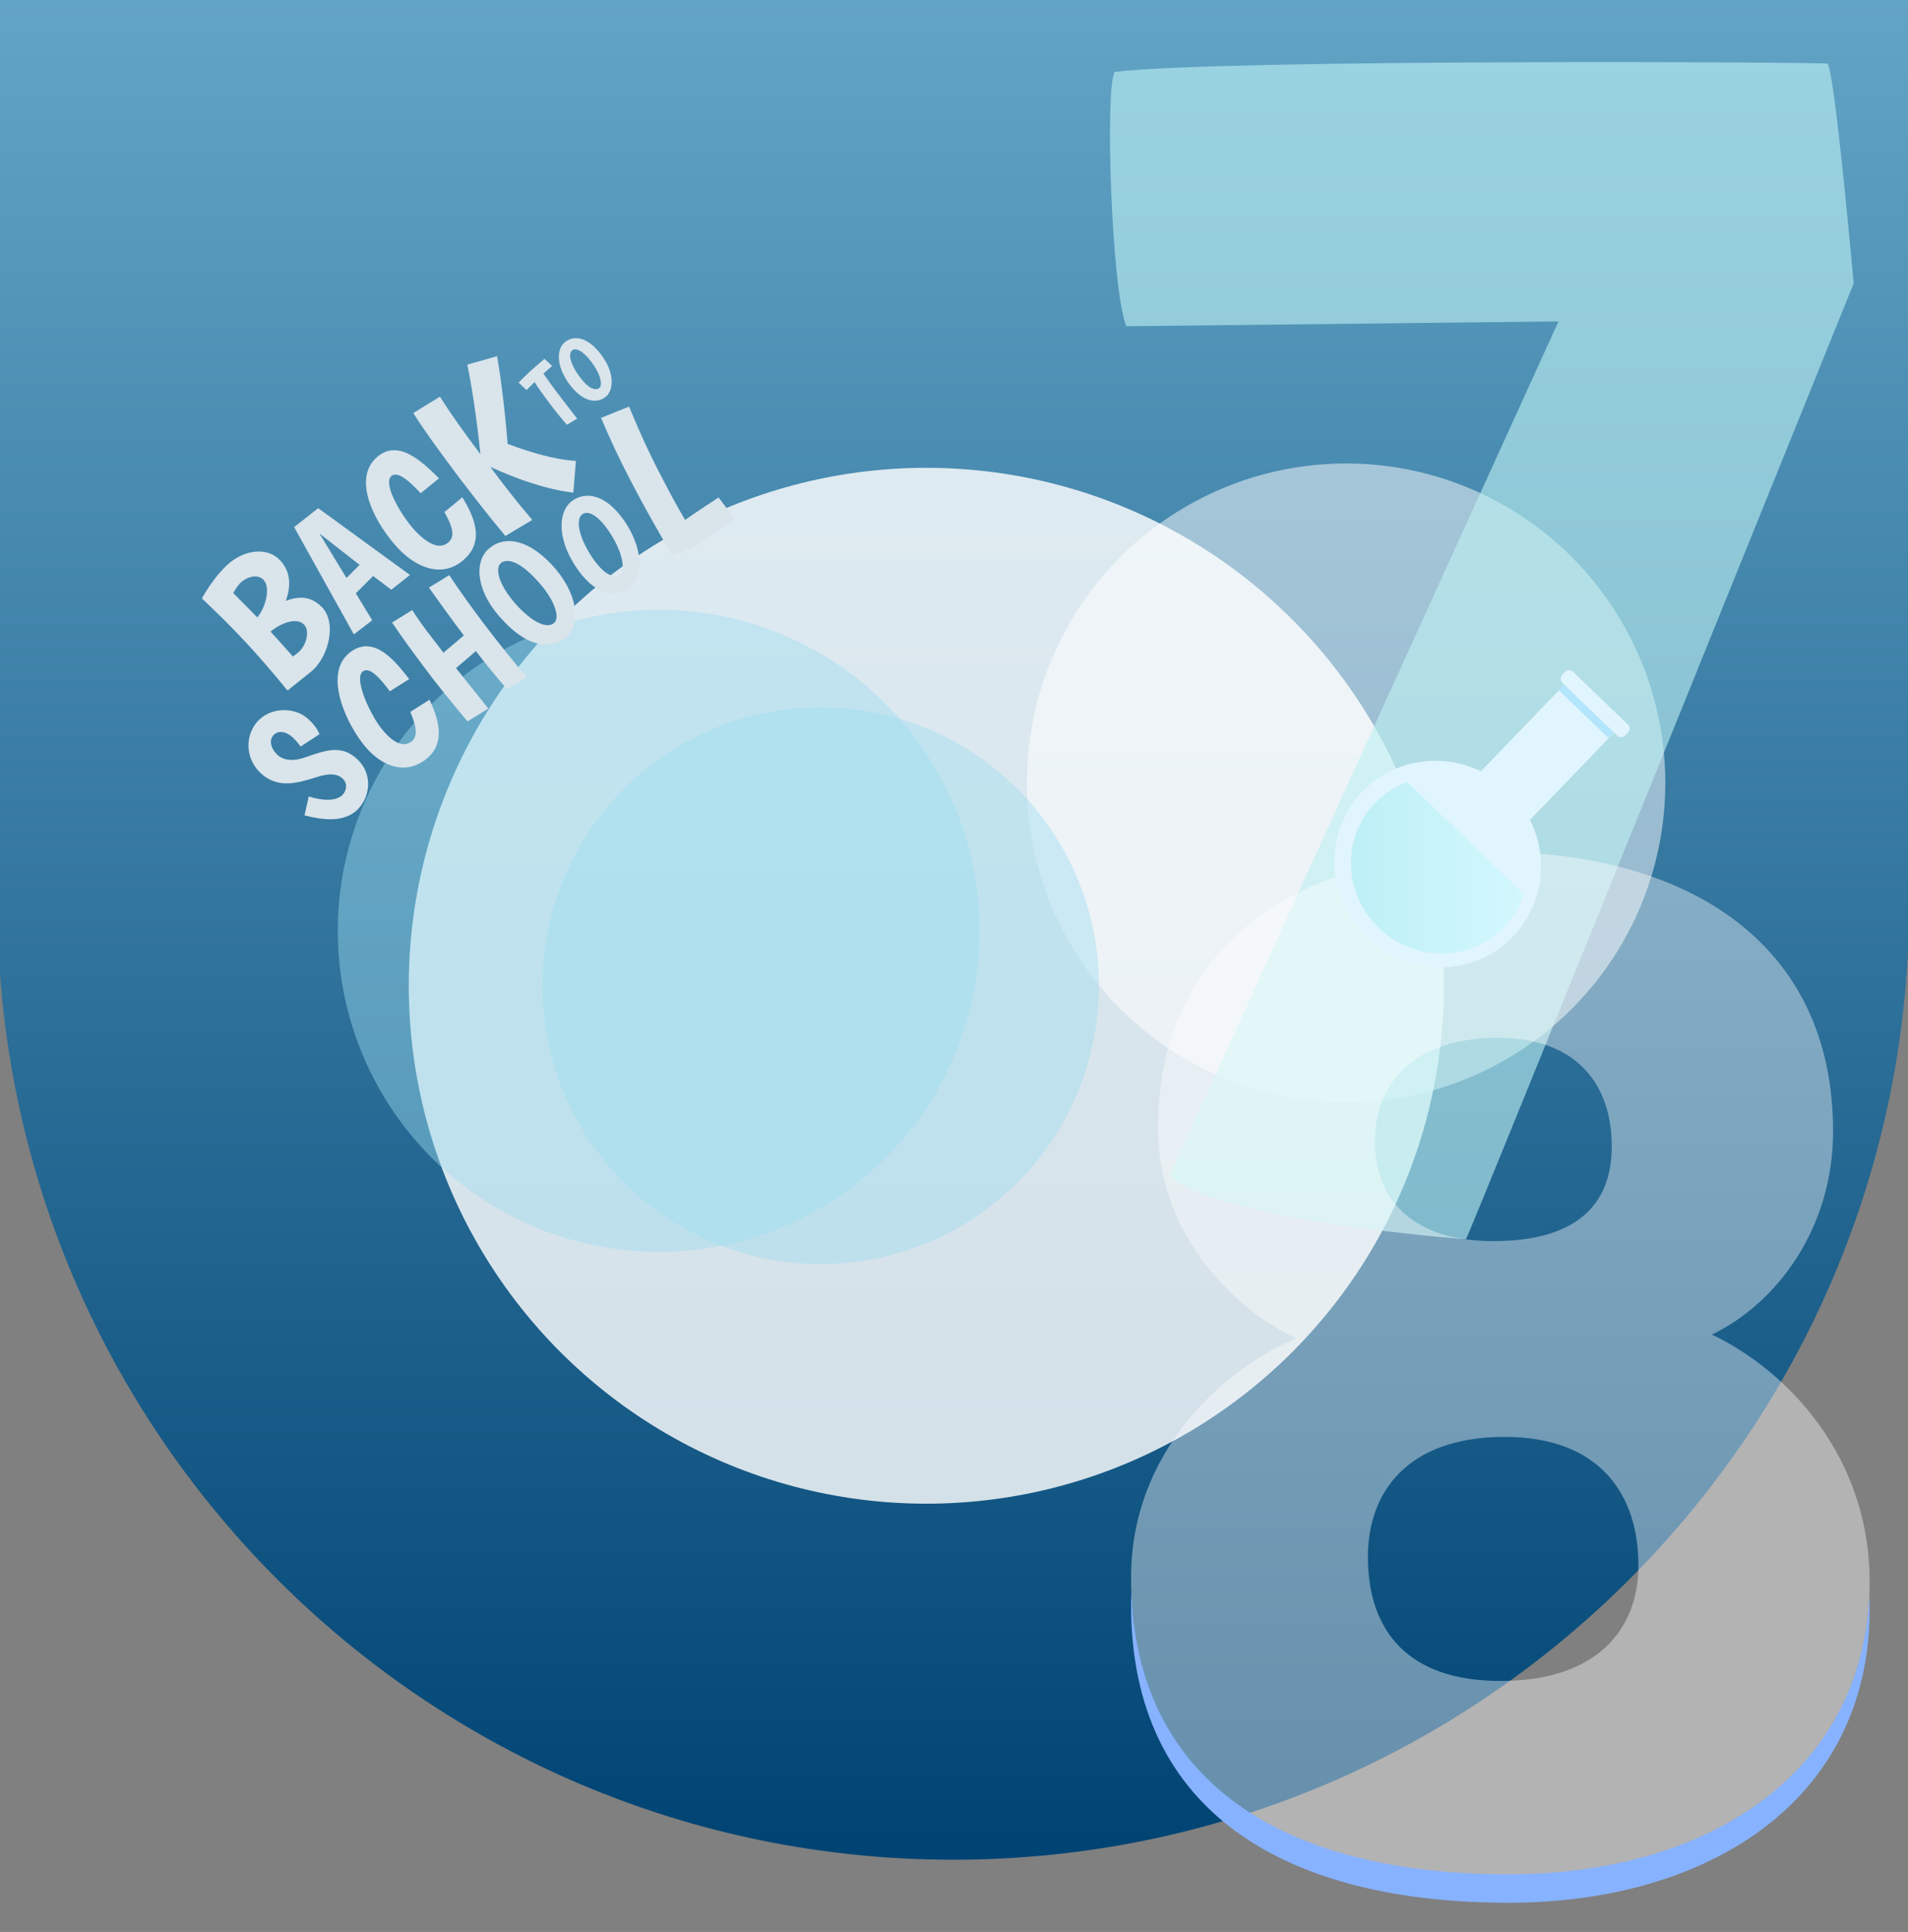<?xml version="1.0" encoding="utf-8"?>
<!-- Generator: Adobe Illustrator 22.0.1, SVG Export Plug-In . SVG Version: 6.00 Build 0)  -->
<svg version="1.1" id="Layer_1" xmlns="http://www.w3.org/2000/svg" xmlns:xlink="http://www.w3.org/1999/xlink" x="0px" y="0px"
	 viewBox="0 0 1268.2 1283.9" style="enable-background:new 0 0 1268.2 1283.9;" xml:space="preserve">
<rect x="0" y="0" width="1268.2" height="1283.9" fill="#808080" stroke="none"/>
<style type="text/css">
	.st0{clip-path:url(#SVGID_2_);fill:url(#SVGID_3_);}
	.st1{opacity:0.82;clip-path:url(#SVGID_5_);fill:#FFFFFF;enable-background:new    ;}
	.st2{opacity:0.5;clip-path:url(#SVGID_7_);fill:#FFFFFF;enable-background:new    ;}
	.st3{opacity:0.61;clip-path:url(#SVGID_9_);}
	.st4{fill:#BEF1F2;}
	.st5{clip-path:url(#SVGID_11_);}
	.st6{opacity:0.4;}
	.st7{fill:#FFFFFF;}
	.st8{clip-path:url(#SVGID_13_);fill:#87B2FF;}
	.st9{opacity:0.44;clip-path:url(#SVGID_15_);fill:#9DDDEF;enable-background:new    ;}
	.st10{opacity:0.44;clip-path:url(#SVGID_17_);fill:#9DDDEF;enable-background:new    ;}
	.st11{clip-path:url(#SVGID_19_);}
	.st12{fill:#E1F5FE;}
	.st13{opacity:0.27;fill:url(#SVGID_20_);enable-background:new    ;}
	.st14{fill:#B3E5FC;}
	.st15{clip-path:url(#SVGID_22_);}
	.st16{fill:#D9E4EB;}
</style>
<g>
	<g>
		<defs>
			<rect id="SVGID_1_" x="-3" y="0" width="1292.7" height="1274.2"/>
		</defs>
		<clipPath id="SVGID_2_">
			<use xlink:href="#SVGID_1_"  style="overflow:visible;"/>
		</clipPath>
		
			<linearGradient id="SVGID_3_" gradientUnits="userSpaceOnUse" x1="1233.625" y1="-587.592" x2="1233.625" y2="6173.355" gradientTransform="matrix(0.569 0 0 -0.569 -68.166 901.709)">
			<stop  offset="2.434593e-03" style="stop-color:#004474"/>
			<stop  offset="0.289" style="stop-color:#599BBE"/>
			<stop  offset="0.476" style="stop-color:#8FCFEB"/>
			<stop  offset="0.508" style="stop-color:#99D2EC"/>
			<stop  offset="0.663" style="stop-color:#C5E2EE"/>
			<stop  offset="0.803" style="stop-color:#E5EDF0"/>
			<stop  offset="0.92" style="stop-color:#F8F4F2"/>
			<stop  offset="1" style="stop-color:#FFF6F2"/>
		</linearGradient>
		<path class="st0" d="M1269-1974.5c0-351-284.5-635.7-635.3-635.7S-1.7-2325.6-1.7-1974.5c0,18.1,0.9,35.8,2.3,53.6h-2.3V574.2h0.6
			c-0.4,8.7-0.6,17.3-0.6,26c0,351,284.5,635.7,635.3,635.7S1269,951.3,1269,600.3c0-8.7-0.2-17.5-0.6-26h0.6V-1921h-2.3
			C1268.1-1938.5,1269-1956.4,1269-1974.5z"/>
	</g>
	<g>
		<defs>
			<rect id="SVGID_4_" x="-3" y="0" width="1292.7" height="1274.2"/>
		</defs>
		<clipPath id="SVGID_5_">
			<use xlink:href="#SVGID_4_"  style="overflow:visible;"/>
		</clipPath>
		<ellipse class="st1" cx="615.7" cy="655.1" rx="344" ry="344.2"/>
	</g>
	<g>
		<defs>
			<rect id="SVGID_6_" x="-3" y="0" width="1292.7" height="1274.2"/>
		</defs>
		<clipPath id="SVGID_7_">
			<use xlink:href="#SVGID_6_"  style="overflow:visible;"/>
		</clipPath>
		<ellipse class="st2" cx="894.7" cy="520.3" rx="212.2" ry="212.3"/>
	</g>
	<g>
		<defs>
			<rect id="SVGID_8_" x="-3" y="0" width="1292.7" height="1274.2"/>
		</defs>
		<clipPath id="SVGID_9_">
			<use xlink:href="#SVGID_8_"  style="overflow:visible;"/>
		</clipPath>
		<g class="st3">
			<path class="st4" d="M1035.9,213.6l-287.3,3.2c-9.8-24.1-14.3-157.9-7.7-169c70.2-8.7,471.6-6.6,473.7-5.5
				c4.5,1.1,17.5,146,17.5,146S975.5,823.5,974.4,823.5c-2.1,0-162.3-12.2-197.3-41.6L1035.9,213.6z"/>
		</g>
	</g>
	<g>
		<defs>
			<rect id="SVGID_10_" x="-3" y="0" width="1292.7" height="1274.2"/>
		</defs>
		<clipPath id="SVGID_11_">
			<use xlink:href="#SVGID_10_"  style="overflow:visible;"/>
		</clipPath>
		<g class="st5">
			<g class="st6">
				<path class="st7" d="M861.4,889.4c-45-21.6-91.7-72.1-91.7-139.6c0-125.7,99.4-183.7,222-183.7c129.2,0,226.7,60,226.7,185.7
					c0,64.7-37.5,114.4-80.6,135.1c49.7,23.5,104.9,80.7,104.9,164.1c0,127.4-107.7,195-239.9,195c-147.2,0-251-59.1-251-197.8
					C751.8,967.1,809.8,911.8,861.4,889.4z M997.3,1117.1c62.7,0,91.7-32.9,91.7-76.8c0-47.8-26.2-85.4-88.9-85.4
					c-65.5,0-90.9,37.6-90.9,79.6C909.2,1084.3,936.3,1117.1,997.3,1117.1z M1071.3,761.8c0-40.3-22.4-72.1-75.9-72.1
					c-57.2,0-81.5,31.8-81.5,68.5c0,38.4,24.3,66.6,78.7,66.6C1045.9,824.8,1071.3,802.2,1071.3,761.8z"/>
			</g>
		</g>
	</g>
	<g>
		<defs>
			<rect id="SVGID_12_" x="-3" y="0" width="1292.7" height="1274.2"/>
		</defs>
		<clipPath id="SVGID_13_">
			<use xlink:href="#SVGID_12_"  style="overflow:visible;"/>
		</clipPath>
		<path class="st8" d="M1002.8,1245.6c-143.3,0-245.7-56.1-250.8-187.4c-0.2,2.8-0.2,5.8-0.2,8.5c0,138.7,104.1,197.8,251,197.8
			c132,0,239.9-67.4,239.9-195c0-3.2,0-6.2-0.2-9.4C1237,1181.6,1131.6,1245.6,1002.8,1245.6z"/>
	</g>
	<g>
		<defs>
			<rect id="SVGID_14_" x="-3" y="0" width="1292.7" height="1274.2"/>
		</defs>
		<clipPath id="SVGID_15_">
			<use xlink:href="#SVGID_14_"  style="overflow:visible;"/>
		</clipPath>
		<ellipse class="st9" cx="545.5" cy="655.1" rx="184.9" ry="185"/>
	</g>
	<g>
		<defs>
			<rect id="SVGID_16_" x="-3" y="0" width="1292.7" height="1274.2"/>
		</defs>
		<clipPath id="SVGID_17_">
			<use xlink:href="#SVGID_16_"  style="overflow:visible;"/>
		</clipPath>
		<ellipse class="st10" cx="437.8" cy="618.6" rx="213.3" ry="213.4"/>
	</g>
	<g>
		<defs>
			<rect id="SVGID_18_" x="-3" y="0" width="1292.7" height="1274.2"/>
		</defs>
		<clipPath id="SVGID_19_">
			<use xlink:href="#SVGID_18_"  style="overflow:visible;"/>
		</clipPath>
		<g class="st11">
			<path class="st12" d="M1005.6,622.5c-26,26.9-69.5,27.3-97,0.6c-27.5-26.7-29-70.2-3-97.1c26-26.9,69.5-27.3,97-0.6
				C1030.3,551.8,1031.6,595.4,1005.6,622.5z"/>
			
				<rect x="933.4" y="500.9" transform="matrix(0.694 -0.72 0.72 0.694 -69.474 884.066)" class="st12" width="145.3" height="45.9"/>
			
				<linearGradient id="SVGID_20_" gradientUnits="userSpaceOnUse" x1="1698.218" y1="571.188" x2="1899.822" y2="571.188" gradientTransform="matrix(0.569 0 0 -0.569 -68.166 901.709)">
				<stop  offset="2.434593e-03" style="stop-color:#61E0E3"/>
				<stop  offset="1" style="stop-color:#ABFFFF"/>
			</linearGradient>
			<path class="st13" d="M935.4,519.8c-8.1,3-15.4,7.7-21.5,13.9c-22.2,23-21.1,60.2,2.6,83c23.7,22.8,60.8,22.6,83-0.4
				c6.2-6.4,10.7-13.9,13.2-22L935.4,519.8z"/>
			<path class="st12" d="M1081.9,481.4l-36.3-35c-1.5-1.5-3.8-1.5-5.3,0l-1.9,2.1c-1.5,1.5-1.3,3.8,0.2,5.3l36.3,35
				c1.5,1.5,3.8,1.5,5.3,0l1.9-2.1C1083.6,485.3,1083.4,482.9,1081.9,481.4z"/>
			
				<rect x="1052" y="450.4" transform="matrix(0.694 -0.72 0.72 0.694 -18.321 903.534)" class="st14" width="5.1" height="45.9"/>
		</g>
	</g>
	<g>
		<defs>
			<rect id="SVGID_21_" x="-3" y="0" width="1292.7" height="1274.2"/>
		</defs>
		<clipPath id="SVGID_22_">
			<use xlink:href="#SVGID_21_"  style="overflow:visible;"/>
		</clipPath>
		<g class="st15">
			<path class="st16" d="M150.6,375.8c11.3-10.7,27.1-12.6,35.6-3.4c7.5,7.9,7,17.9,3.8,26.9c8.5-3.2,16.6-3.4,24.1,4.3
				c9.6,10.2,4.7,31.6-6.2,41.8c-1.3,1.1-2.3,1.9-3.4,2.8l-13.4,10.7c-9.8-12-21.1-25.2-31.1-35.6c-9-9.6-17.3-17.5-25.8-25.6
				C138.6,389.7,144.6,381.5,150.6,375.8z M179.8,419.7c4.9,5.3,9.8,10.9,14.9,16.6c1.3-0.9,2.6-1.9,4.3-3.4
				c4.7-4.5,7-13.7,3.2-17.7C197.9,410.6,188.7,412.7,179.8,419.7z M155,394.1c5.3,5.3,10.9,10.9,16,16.2c4.5-4.9,9.6-19.2,4.1-25
				c-3.6-3.8-10.2-2.6-15.4,2.1C158,389.2,156.5,391.6,155,394.1z"/>
			<path class="st16" d="M248,382.8l-11.5,11.5l10.9,17.9l-12.2,9.4l-39.7-71.3l16-12.6l61,44.4l-12.4,9.8L248,382.8z M230.3,384.1
				l8.7-8.7l-26.7-20.9L230.3,384.1z"/>
			<path class="st16" d="M279.6,327.8c-6-6.4-15.1-15.6-19.6-11.3c-5.8,5.5,7.7,27.5,16,36.3c8.5,9,16.8,12.8,22.4,7.3
				c4.9-4.7,0.9-12.6-3-19.8l11.9-9.8c10,16,13.2,30.1,1.7,40.8c-13.2,12.6-30.7,7.5-44.1-6.6c-14.5-15.2-31.1-45-15.1-60.2
				c14.1-13.4,30.1,1.5,42,13.4L279.6,327.8z"/>
			<path class="st16" d="M330.4,236.7c2.3,13,5.3,36.3,7,58.3c14.9,5.5,31.1,10.5,45.4,11.3l-1.7,21.1c-17.5-2.1-36.3-8.5-55.2-17.1
				c8.7,11.7,18.3,24.1,27.9,35.2l-17.9,10.7c-10.7-12.8-20.3-25.2-30.1-38c-11.9-15.8-23.5-31.6-31.1-43.7l17.7-10.9
				c7,11.1,16.2,24.1,26.9,38.2c-2.3-23.3-6-46.9-8.7-59.5L330.4,236.7z"/>
			<path class="st16" d="M376.8,282.3c-4.3-4.9-8.7-10.5-12.8-16c-3-4.1-4.7-6.2-8.7-12.4c-3,3-5.3,5.3-5.3,5.3l-5.3-4.9
				c0,0,4.3-4.5,8.5-8.3c4.3-3.8,8.7-7.5,8.7-7.5l5.1,4.7c0,0-2.6,2.1-5.8,5.1c3.4,4.9,6,8.5,9.4,13c4.5,5.8,8.7,11.3,13,16.9
				L376.8,282.3z"/>
			<path class="st16" d="M375.8,227.1c5.8-4.3,14.7-3.4,23.7,8.5c9,11.7,8.7,23.7,3,28.2c-5.8,4.5-14.9,3.6-23.9-8.3
				C369.6,243.5,369.6,231.7,375.8,227.1z M398.2,258c2.6-1.9,1.1-9.2-5.1-17.5c-6-7.9-10.5-9.4-12.8-7.7c-2.8,2.1-1.3,9.2,4.9,17.5
				C390.9,258.2,395.6,259.7,398.2,258z"/>
			<path class="st16" d="M199.8,496.1c-2.1-3-4.3-5.3-6.4-7c-4.9-3.8-9.6-3.2-11.9-0.2c-3.2,4.1-0.6,9.8,3.4,13.2
				c4.5,3.6,10.7,3.6,17.1,1.5c14.5-5.1,23.9-8.3,33.7-0.6c11.9,9.4,10.7,24.3,3.8,32.9c-9.4,12-26.2,8.7-37.1,6l2.8-12.6
				c8.7,2.8,18.8,3.6,23-1.7c2.1-2.6,3.2-7.3-1.1-10.7c-4.7-3.8-11.7-2.1-18.1,0c-11.7,3.6-23.5,6.8-34.1-1.7
				c-11.7-9.4-12.4-24.8-4.7-34.6c9-11.3,25.4-10.5,33.7-3.6c2.3,1.9,6.6,6.2,8.5,10.9L199.8,496.1z"/>
			<path class="st16" d="M259.1,459.4c-5.1-6.8-13-16.9-17.9-13.2c-6.2,4.7,4.5,27.5,11.5,36.9c7.3,9.6,14.9,14.3,20.9,9.6
				c5.1-4.1,2.1-12.2-0.9-19.6l12.8-8.1c7.9,16.6,9.4,30.7-2.8,39.9c-14.3,10.7-30.7,3.8-42-11.3c-12.4-16.4-25.2-47.2-7.9-60.2
				c15.4-11.5,29,4.7,39.2,17.9L259.1,459.4z"/>
			<path class="st16" d="M298.6,382.2c7,10.5,14.9,21.6,22.8,32c10.5,13.9,20.9,26.7,28.8,35.8l-13,8.1
				c-5.3-5.8-12.8-14.9-20.9-25.4l-13.2,11.3c7.3,9,14.3,17.9,21.5,26.9l-13.9,8.5c-10.2-12.2-20.3-24.5-29.6-37.1
				c-7-9.4-14.1-19-20.5-28.6l13.4-8.3c3.8,6,7.9,11.7,12.4,17.5c2.6,3.4,5.8,7.3,8.3,10.9l13.6-11.5c-8.1-10.7-16-21.6-23.2-31.8
				L298.6,382.2z"/>
			<path class="st16" d="M324.4,365.1c9-8.5,24.5-8.7,42.2,10c17.5,18.6,19.6,39.1,10.7,47.6c-9.2,8.7-24.7,9-42.4-9.8
				C316.9,394.6,314.6,374.3,324.4,365.1z M368.5,413.8c3.8-3.6,0.2-15.8-12.2-28.8c-11.5-12.4-19.6-14.1-23.5-10.7
				c-4.3,4.1-0.4,16.2,11.7,29C356.4,415.7,364.7,417.4,368.5,413.8z"/>
			<path class="st16" d="M381.1,332.3c9.2-6,22.8-3.4,35.2,15.8c12.2,19.2,10.7,37.3,1.3,43.3c-9.4,6-23,3.8-35.4-15.6
				C369.8,356.6,371.1,338.7,381.1,332.3z M411.6,382c4.1-2.6,2.8-13.9-5.8-27.3c-8.1-12.6-14.9-15.6-18.6-13
				c-4.5,2.8-3,14.1,5.5,27.3C400.7,381.5,407.6,384.5,411.6,382z"/>
			<path class="st16" d="M447,369.2c-9.8-16.4-19.2-33.1-27.7-49.5c-7.3-13.9-13.9-28-19.8-42l18.6-7.5c6.6,16,13.6,31.4,21.3,46.1
				c5.1,9.8,10.2,19.6,16,29.2c6.8-4.9,14.9-10,22.2-14.9l10.7,14.1c-7.7,5.1-15.4,10.7-26.2,18.6L447,369.2z"/>
			<g>
				<path class="st16" d="M348.9,427.6"/>
			</g>
		</g>
	</g>
</g>
</svg>
